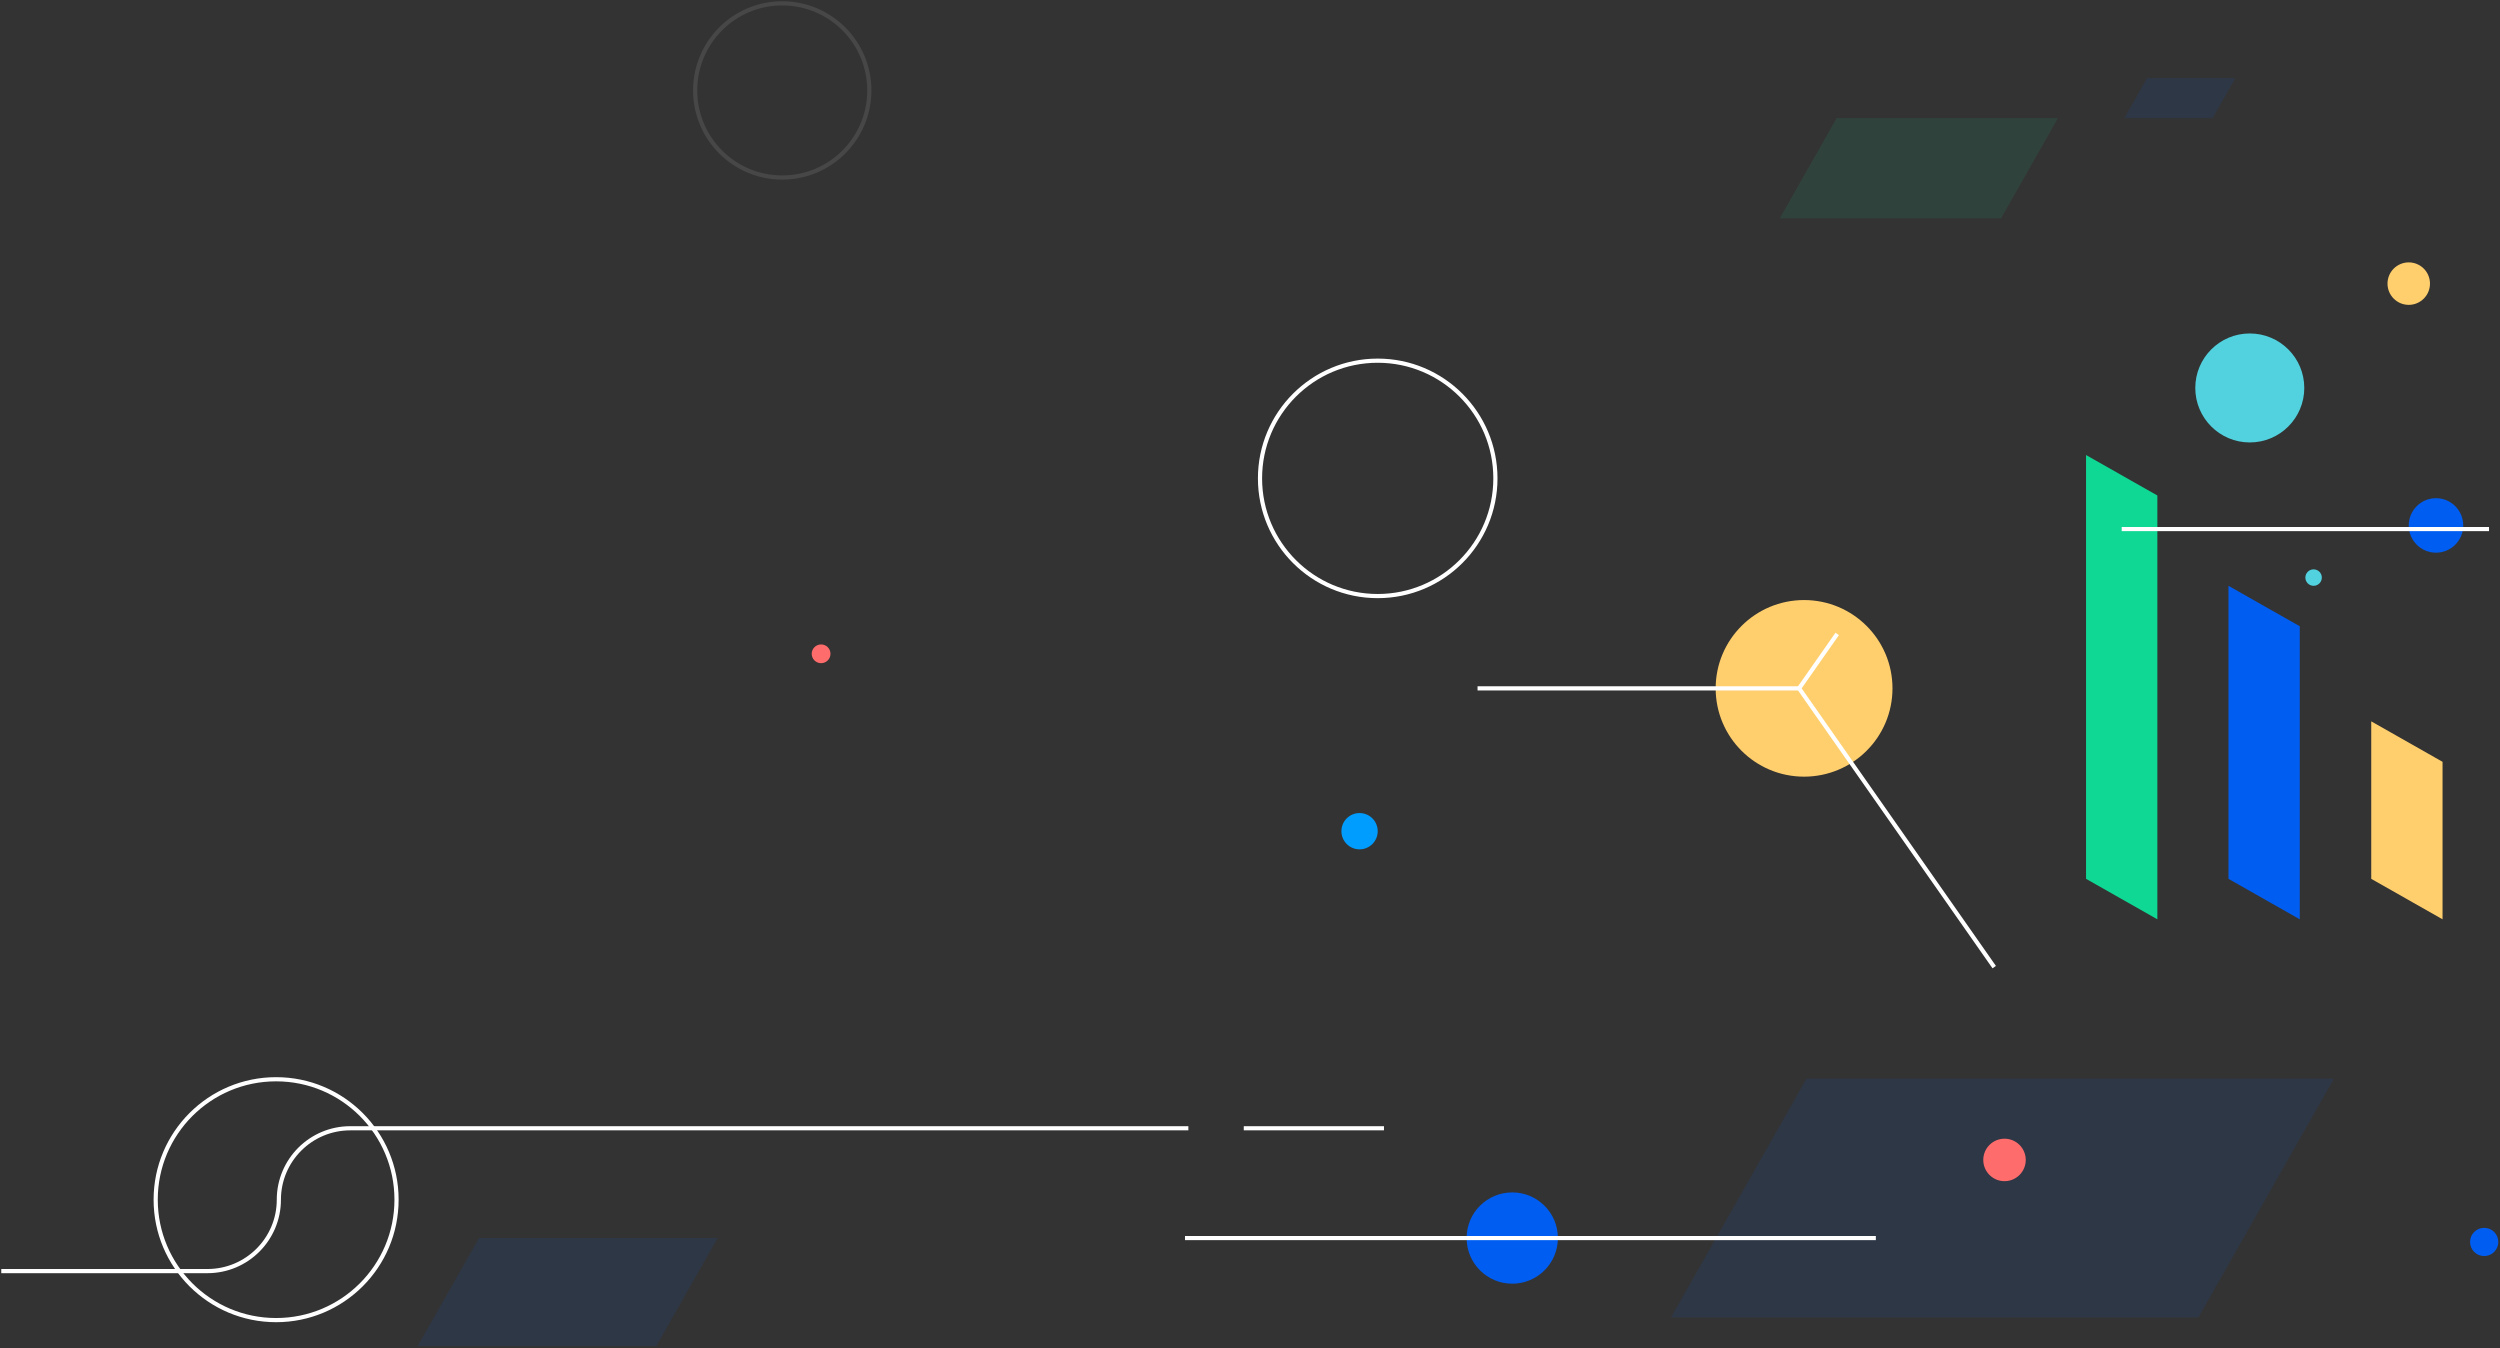 <?xml version="1.0" encoding="UTF-8"?>
<svg width="1198px" height="646px" viewBox="0 0 1198 646" version="1.1" xmlns="http://www.w3.org/2000/svg" xmlns:xlink="http://www.w3.org/1999/xlink">
    <rect x="0" y="0" width="1198" height="646" fill="#333333" stroke="none"/>
    <!-- Generator: Sketch 52.5 (67469) - http://www.bohemiancoding.com/sketch -->
    <title>hero-bg</title>
    <desc>Created with Sketch.</desc>
    <g id="Page-1" stroke="none" stroke-width="1" fill="none" fill-rule="evenodd">
        <g id="hero-bg" transform="translate(0, 1)">
            <path d="M1183.65,594.144 C1183.65,597.878 1186.68,600.904 1190.418,600.904 C1194.156,600.904 1197.187,597.878 1197.187,594.144 C1197.187,590.411 1194.156,587.385 1190.418,587.385 C1186.68,587.385 1183.65,590.411 1183.65,594.144 Z" id="Clip-40" fill="#005DF2"></path>
            <polygon id="Fill-17" fill="#0FD895" points="1033.806 439.534 1033.806 236.446 999.635 217.052 999.635 420.139"></polygon>
            <polygon id="Fill-19" fill="#005DF2" points="1102.056 439.534 1102.056 299.113 1067.884 279.719 1067.884 420.139"></polygon>
            <polygon id="Fill-21" fill="#FFCF6E" points="1170.469 439.534 1170.469 364.063 1136.298 344.669 1136.298 420.139"></polygon>
            <polygon id="Fill-23" fill-opacity="0.1" fill="#0FD895" points="852.891 103.612 958.902 103.612 986.144 55.613 880.134 55.613"></polygon>
            <polygon id="Fill-25" fill-opacity="0.1" fill="#005DF2" points="800.741 630.325 1053.463 630.325 1118.406 515.901 865.687 515.901"></polygon>
            <polygon id="Fill-27" fill-opacity="0.1" fill="#005DF2" points="1071.171 36.453 1028.857 36.453 1017.983 55.612 1060.297 55.612"></polygon>
            <polygon id="Fill-29" fill-opacity="0.1" fill="#005DF2" points="200.151 644.033 314.501 644.033 343.886 592.259 229.538 592.259"></polygon>
            <path d="M864.512,371.176 C841.114,371.176 822.146,352.231 822.146,328.862 C822.146,305.492 841.114,286.547 864.512,286.547 C887.91,286.547 906.878,305.492 906.878,328.862 C906.878,352.231 887.91,371.176 864.512,371.176" id="Fill-31" fill="#FFCF6E"></path>
            <path d="M0.611,608.108 L99.409,608.108 C118.307,608.108 133.628,592.788 133.628,573.889 C133.628,554.991 148.948,539.67 167.846,539.67 L569.464,539.67" id="Stroke-80" stroke="#FFFFFF" stroke-width="2" stroke-linejoin="round"></path>
            <path d="M1051.982,184.907 C1051.982,170.483 1063.674,158.792 1078.096,158.792 C1092.519,158.792 1104.211,170.483 1104.211,184.907 C1104.211,199.329 1092.519,211.02 1078.096,211.02 C1063.674,211.02 1051.982,199.329 1051.982,184.907" id="Fill-82" fill="#52D2DF"></path>
            <path d="M1154.27,250.788 C1154.27,243.577 1160.117,237.731 1167.328,237.731 C1174.539,237.731 1180.384,243.577 1180.384,250.788 C1180.384,258 1174.539,263.846 1167.328,263.846 C1160.117,263.846 1154.27,258 1154.27,250.788" id="Fill-84" fill="#005DF2"></path>
            <path d="M950.387,554.841 C950.387,549.221 954.943,544.665 960.563,544.665 C966.183,544.665 970.739,549.221 970.739,554.841 C970.739,560.461 966.183,565.017 960.563,565.017 C954.943,565.017 950.387,560.461 950.387,554.841" id="Fill-86" fill="#FF6C6C"></path>
            <path d="M702.799,592.272 C702.799,580.193 712.591,570.401 724.67,570.401 C736.749,570.401 746.541,580.193 746.541,592.272 C746.541,604.351 736.749,614.144 724.67,614.144 C712.591,614.144 702.799,604.351 702.799,592.272" id="Fill-88" fill="#005DF2"></path>
            <path d="M1144.094,134.911 C1144.094,129.292 1148.65,124.734 1154.27,124.734 C1159.89,124.734 1164.447,129.292 1164.447,134.911 C1164.447,140.531 1159.89,145.088 1154.27,145.088 C1148.65,145.088 1144.094,140.531 1144.094,134.911" id="Fill-90" fill="#FFCF6E"></path>
            <path d="M642.804,397.311 C642.804,392.508 646.698,388.615 651.5,388.615 C656.304,388.615 660.198,392.508 660.198,397.311 C660.198,402.115 656.304,406.008 651.5,406.008 C646.698,406.008 642.804,402.115 642.804,397.311" id="Fill-92" fill="#009DFF"></path>
            <path d="M1104.73,275.774 C1104.73,273.596 1106.496,271.83 1108.674,271.83 C1110.852,271.83 1112.619,273.596 1112.619,275.774 C1112.619,277.952 1110.852,279.718 1108.674,279.718 C1106.496,279.718 1104.73,277.952 1104.73,275.774" id="Fill-94" fill="#52D2DF"></path>
            <path d="M567.846,592.275 L898.905,592.275" id="Stroke-96" stroke="#FFFFFF" stroke-width="2" stroke-linejoin="round"></path>
            <path d="M1016.721,252.532 L1192.739,252.532" id="Stroke-98" stroke="#FFFFFF" stroke-width="2" stroke-linejoin="round"></path>
            <path d="M190.02,573.889 C190.02,542.018 164.183,516.18 132.312,516.18 C100.44,516.18 74.603,542.018 74.603,573.889 C74.603,605.761 100.44,631.597 132.312,631.597 C164.183,631.597 190.02,605.761 190.02,573.889 Z" id="Stroke-100" stroke="#FFFFFF" stroke-width="2" stroke-linejoin="round"></path>
            <path d="M716.598,228.237 C716.598,197.088 691.347,171.837 660.198,171.837 C629.048,171.837 603.796,197.088 603.796,228.237 C603.796,259.386 629.048,284.637 660.198,284.637 C691.347,284.637 716.598,259.386 716.598,228.237 Z" id="Stroke-102" stroke="#FFFFFF" stroke-width="2" stroke-linejoin="round"></path>
            <path d="M416.584,42.336 C416.584,19.289 397.899,0.605 374.851,0.605 C351.803,0.605 333.12,19.289 333.12,42.336 C333.12,65.385 351.803,84.068 374.851,84.068 C397.899,84.068 416.584,65.385 416.584,42.336 Z" id="Stroke-104" stroke="#FFFFFF" stroke-width="2" opacity="0.1" stroke-linejoin="round"></path>
            <polyline id="Stroke-106" stroke="#FFFFFF" stroke-width="2" stroke-linejoin="round" points="880.384 302.78 862.128 328.862 955.63 462.442"></polyline>
            <path d="M862.128,328.862 L708.041,328.862" id="Stroke-108" stroke="#FFFFFF" stroke-width="2" stroke-linejoin="round"></path>
            <path d="M663.203,539.67 L596.012,539.67" id="Stroke-110" stroke="#FFFFFF" stroke-width="2" stroke-linejoin="round"></path>
            <path d="M393.472,316.797 C390.987,316.797 388.972,314.785 388.972,312.303 C388.972,309.82 390.987,307.808 393.472,307.808 C395.957,307.808 397.972,309.82 397.972,312.303 C397.972,314.785 395.957,316.797 393.472,316.797" id="Fill-1" fill="#FF6C6C"></path>
        </g>
    </g>
</svg>